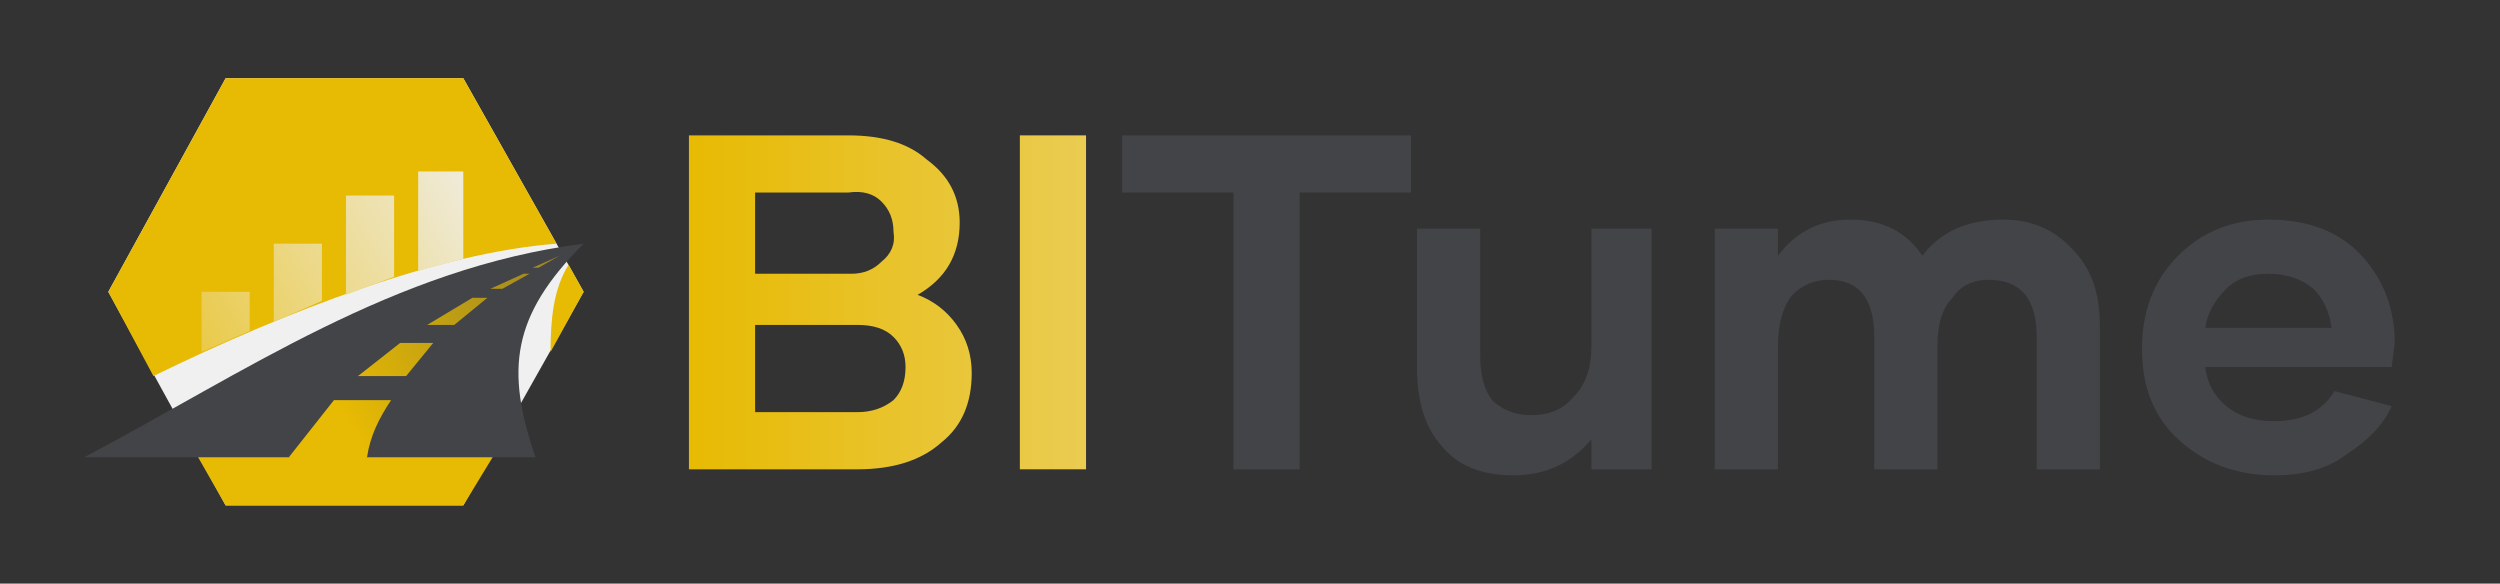 <svg xmlns="http://www.w3.org/2000/svg" xmlns:xlink="http://www.w3.org/1999/xlink" fill="none" viewBox="0 0 831 194">
    <rect x="0" y="0" width="831" height="194" fill="#333333" stroke="none"/>
    <defs/>
    <defs>
        <linearGradient id="g" x1="-198.7" x2="-177.8" y1="476.4" y2="464.3" gradientTransform="matrix(3.958 0 0 3.958 898 -1753)" gradientUnits="userSpaceOnUse" xlink:href="#a"/>
        <linearGradient id="a">
            <stop offset="0" stop-color="#e7ba03"/>
            <stop offset="1" stop-color="#958026"/>
        </linearGradient>
        <linearGradient id="f" x1="-205.8" x2="-186.8" y1="392.3" y2="381.9" gradientTransform="matrix(7.917 0 0 7.917 1649 -2970)" gradientUnits="userSpaceOnUse" xlink:href="#b"/>
        <linearGradient id="b">
            <stop offset="0" stop-color="#e7ba03"/>
            <stop offset="1" stop-color="#f0f0f0"/>
        </linearGradient>
        <linearGradient id="c">
            <stop offset="0" stop-color="#e7ba03"/>
            <stop offset="1" stop-color="#eacc52"/>
        </linearGradient>
        <linearGradient id="e" x1="-1817.4" x2="-1784.2" y1="282.5" y2="282.5" gradientTransform="matrix(3.958 0 0 3.958 7423 -1018)" gradientUnits="userSpaceOnUse" xlink:href="#c"/>
        <linearGradient id="d" x1="-1817.4" x2="-1784.2" y1="282.5" y2="282.5" gradientTransform="matrix(3.958 0 0 3.958 7423 -1018)" gradientUnits="userSpaceOnUse" xlink:href="#c"/>
    </defs>
    <path style="line-height:125%;-inkscape-font-specification:'Gilmer Bold'" fill="#434448" d="M469 45v19h-37v92h-22V64h-37V45h96zM529 76h20v80h-20v-10q-10 12-26 12t-24-10q-8-9-8-26V76h21v42q0 10 4 15 5 5 13 5 9 0 14-6 6-6 6-17V76zM666 73q14 0 23 10 9 9 9 25v48h-21v-44q0-19-16-19-8 0-12 6-5 5-5 16v41h-21v-44q0-19-15-19-8 0-13 6-4 6-4 16v41h-21V76h21v9q9-12 24-12 16 0 24 12 9-12 27-12zM756 158q-19 0-32-12-12-11-12-30t12-31q12-12 30-12 20 0 31 12t11 29l-1 8h-62q1 8 7 13t16 5q14 0 20-10l19 5q-4 9-15 16-9 7-24 7zm-23-49h42q-1-8-6-13-6-5-15-5t-14 5q-6 6-7 13z"/>
    <path style="line-height:125%;-inkscape-font-specification:'Gilmer Bold'" fill="url(#d)" d="M305 98q8 3 13 10t5 16q0 15-10 23-10 9-28 9h-56V45h53q17 0 26 8 11 8 11 21 0 16-14 24zm-23-34h-31v27h32q6 0 10-4 5-4 4-10 0-6-4-10t-11-3zm3 73q7 0 12-4 4-4 4-11 0-6-4-10t-12-4h-34v29h34z"/>
    <path style="line-height:125%;-inkscape-font-specification:'Gilmer Bold'" fill="url(#e)" d="M339 156V45h22v111h-22z"/>
    <path fill="#f0f0f0" fill-rule="evenodd" d="M75 26L36 97l39 71h79l40-71-40-71z"/>
    <path fill="#e7ba03" fill-rule="evenodd" d="M75 26L36 97l15 28c45-22 95-41 134-44l-31-55zm114 62c-5 8-6 18-6 29l11-20zM59 140l16 28h79l14-23z"/>
    <path fill="url(#f)" fill-rule="evenodd" d="M139 57v33l15-4V57h-15zm-24 8v33l16-6V65h-16zM91 81v26l16-7V81H91zM67 97v20l16-7V97H67z"/>
    <path fill="#434448" fill-rule="evenodd" d="M28 152c53-28 103-63 166-71-24 24-26 42-16 71z"/>
    <path fill="url(#g)" fill-rule="evenodd" d="M186 85l-9 4h2l7-4zm-12 6l-11 5h4l9-5zm-17 8l-15 9h9l11-9zm-24 15l-14 11h16l9-11zm-22 19l-15 19 14 7 12-7c1-7 4-13 8-19z"/>
</svg>
